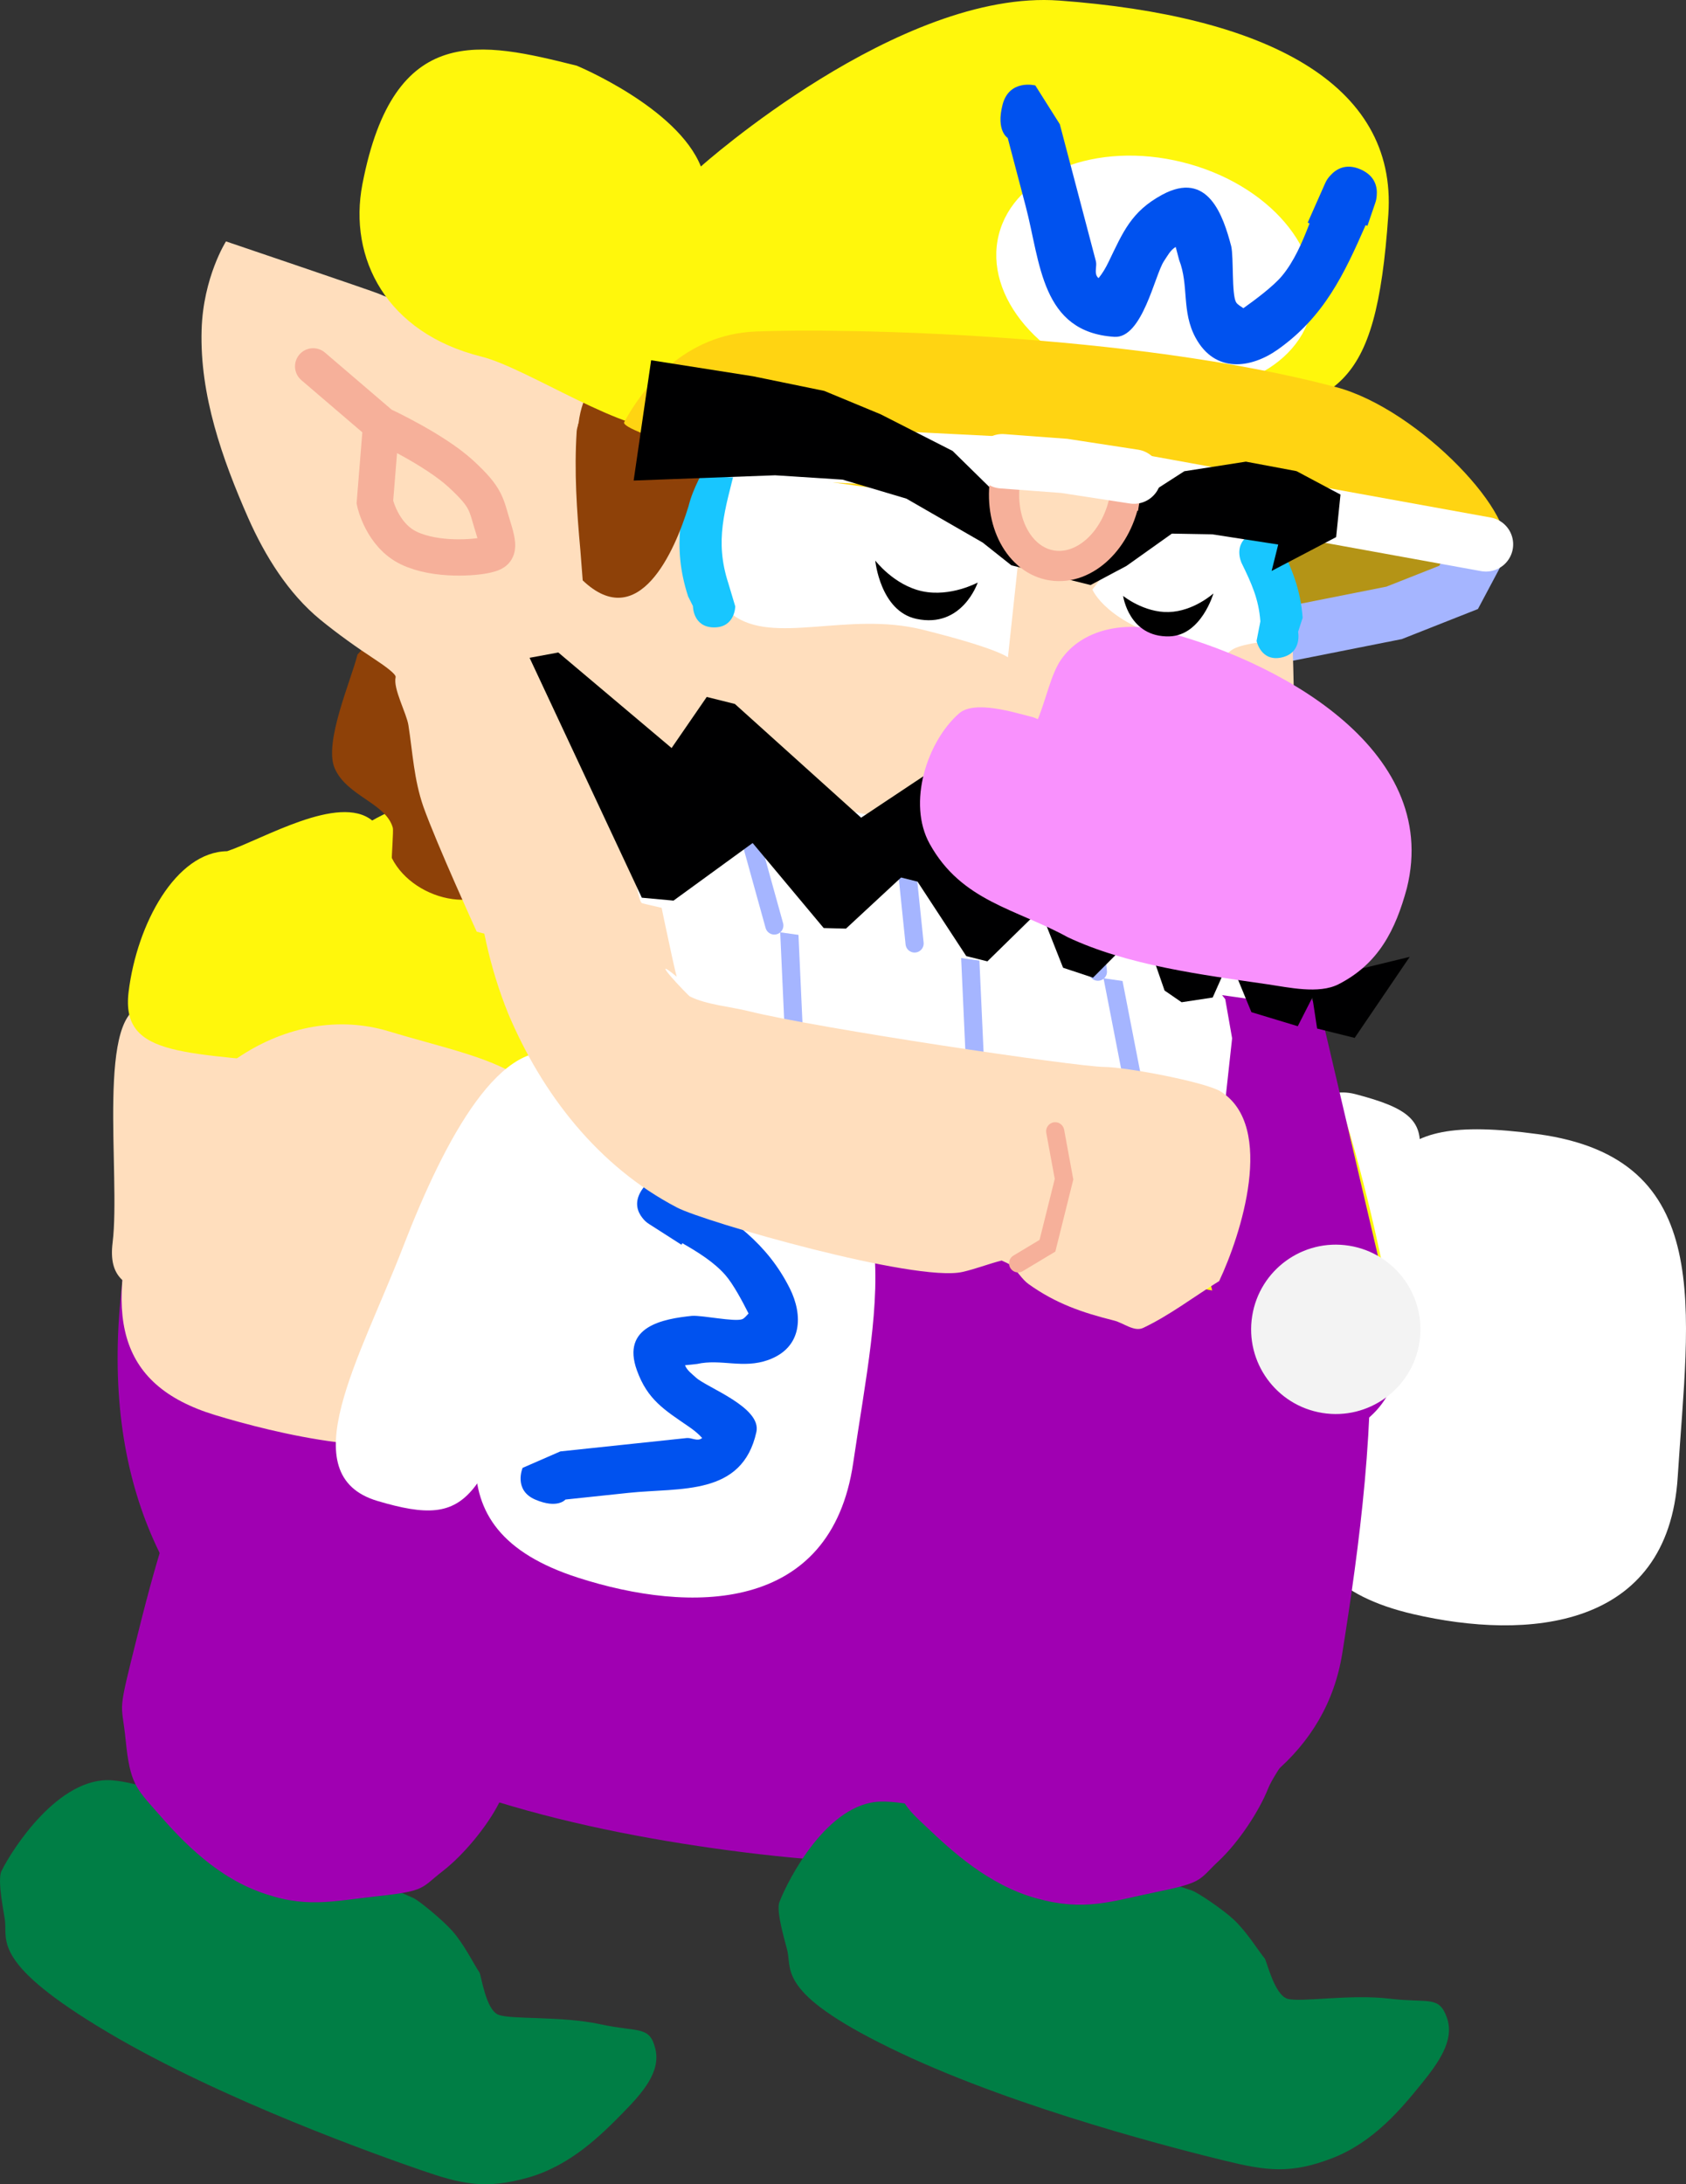 <svg version="1.1" xmlns="http://www.w3.org/2000/svg" xmlns:xlink="http://www.w3.org/1999/xlink" width="139.427" height="180.55" viewBox="0,0,139.427,180.55"><rect x="0" y="0" width="139.427" height="180.55" fill="#333333" stroke="none"/><g transform="translate(-184.635,-97.8)"><g data-paper-data="{&quot;isPaintingLayer&quot;:true}" fill-rule="nonzero" stroke-linejoin="miter" stroke-miterlimit="10" stroke-dasharray="" stroke-dashoffset="0" style="mix-blend-mode: normal"><g data-paper-data="{&quot;origRot&quot;:0,&quot;index&quot;:null}" stroke-width="0" stroke-linecap="butt"><g data-paper-data="{&quot;origPos&quot;:null}" stroke="none"><path d="M277.031,210.624c-10.485,-0.42 -16.418,1.836 -16.192,-3.82c0.226,-5.656 -3.061,-19.351 1.155,-19.756c3.527,-0.339 29.643,-0.313 32.574,1.678c2.28,1.549 0.107,7.627 -0.367,19.456c-0.226,5.656 -6.685,2.862 -17.17,2.443z" data-paper-data="{&quot;origRot&quot;:0,&quot;origPos&quot;:null}" fill="#ffdebd"/><path d="M276.336,190.907c-10.485,-0.42 -16.114,0.76 -15.887,-4.896c0.226,-5.656 2.947,-11.841 7.163,-12.246c2.849,-1.228 8.805,-5.513 11.736,-3.522c7.285,1.106 16.361,10.136 15.888,21.964c-0.506,4.183 -8.415,-0.881 -18.9,-1.3z" data-paper-data="{&quot;origRot&quot;:0,&quot;origPos&quot;:null}" fill="#fff70c"/></g><g data-paper-data="{&quot;origPos&quot;:null}"><path d="M296.357,199.475c-1.885,8.728 -0.197,13.97 -6.514,20.28c-3.443,3.439 -14.61,1.572 -19.366,0.544c-8.502,-1.836 -9.836,-7.669 -7.65,-17.791c2.186,-10.122 10.85,-16.839 19.353,-15.003c8.502,1.836 16.363,1.848 14.177,11.97z" data-paper-data="{&quot;origPos&quot;:null,&quot;origRot&quot;:0}" fill="#ffdebd" stroke="#ffdebd"/><g data-paper-data="{&quot;origPos&quot;:null,&quot;origRot&quot;:0}" fill="#ffffff" stroke="none"><path d="M311.788,191.545c14.846,2.007 12.453,14.556 11.589,28.339c-0.792,12.631 -12.464,13.53 -21.891,11.336c-12.993,-3.024 -9.678,-12.557 -6.094,-24.695c3.585,-12.138 2.533,-16.855 16.395,-14.98z" data-paper-data="{&quot;origRot&quot;:0,&quot;origPos&quot;:null}"/><path d="M284.796,205.192c2.755,-9.375 6.694,-18.312 11.911,-16.953c8.933,2.327 5.015,4.159 0.317,21.737c-4.124,15.431 -4.36,18.012 -12.594,16.289c-7.36,-1.54 -2.389,-11.699 0.367,-21.073z" data-paper-data="{&quot;origRot&quot;:0,&quot;origPos&quot;:null}"/></g></g></g><g data-paper-data="{&quot;origPos&quot;:null}"><path d="M236.136,167.435c15.207,2.423 40.87,0.996 51.27,11.205c13.959,13.703 11.036,38.225 8.233,55.812c-2.584,16.212 -26.47,20.218 -54.591,15.736c-28.12,-4.481 -51.827,-16.599 -45.718,-50.261c3.176,-12.18 12.686,-36.973 40.807,-32.492z" data-paper-data="{&quot;origPos&quot;:null,&quot;index&quot;:null}" fill="#a000b2" stroke="none" stroke-width="0" stroke-linecap="butt"/><path d="M242.433,162.869c15.207,2.423 36.032,2.757 46.432,12.966c7.04,6.911 11.105,31.834 11.105,31.834c0,0 -36.041,-8.529 -45.667,-6.133c-4.316,1.074 -17.376,4.453 -23.019,5.072c-2.957,0.325 -33.986,-4.642 -28.263,-23.177c3.176,-12.18 11.291,-25.044 39.412,-20.562z" data-paper-data="{&quot;origPos&quot;:null,&quot;index&quot;:null}" fill="#fff70c" stroke="none" stroke-width="0" stroke-linecap="butt"/><path d="M239.998,203.965l4.106,-35.294" data-paper-data="{&quot;origPos&quot;:null}" fill="none" stroke="#a000b2" stroke-width="17" stroke-linecap="round"/><path d="M246.91,205.067c-0.608,3.818 -4.197,6.42 -8.014,5.811c-3.818,-0.608 -6.42,-4.197 -5.811,-8.014c0.608,-3.818 4.197,-6.42 8.014,-5.811c3.818,0.608 6.42,4.197 5.811,8.014z" data-paper-data="{&quot;origPos&quot;:null}" fill="#f3f3f3" stroke="none" stroke-width="0" stroke-linecap="butt"/><path d="M281.467,172.35l5.966,12.365l5.854,24.955" data-paper-data="{&quot;origPos&quot;:null,&quot;origRot&quot;:0}" fill="none" stroke="#a000b2" stroke-width="14" stroke-linecap="round"/><path d="M302.012,208.785c-0.608,3.818 -4.197,6.42 -8.014,5.811c-3.818,-0.608 -6.42,-4.197 -5.811,-8.014c0.608,-3.818 4.197,-6.42 8.014,-5.811c3.818,0.608 6.42,4.197 5.811,8.014z" data-paper-data="{&quot;origPos&quot;:null}" fill="#f3f3f3" stroke="none" stroke-width="0" stroke-linecap="butt"/></g><g stroke-width="0" stroke-linecap="round"><path d="M283.195,254.069c0.48,0.159 2.55,1.551 3.466,2.405c1.077,1.004 2.086,2.647 2.563,3.214c0.159,0.189 0.799,3.018 1.887,3.332c1.088,0.313 5.161,-0.399 8.433,-0.01c3.272,0.389 4.087,-0.281 4.745,1.576c0.658,1.857 -0.681,3.72 -2.207,5.589c-1.526,1.869 -3.827,4.686 -7.266,6.017c-3.439,1.331 -5.459,1.048 -8.854,0.221c-3.395,-0.827 -16.894,-4.199 -26.89,-8.928c-9.996,-4.729 -8.979,-6.703 -9.307,-8.359c-0.099,-0.499 -0.986,-3.293 -0.679,-4.089c0.754,-1.959 4.005,-8.218 8.381,-8.316c4.376,-0.098 15.223,3.86 25.729,7.348z" data-paper-data="{&quot;origPos&quot;:null}" fill="#007e45" stroke="#000000"/><path d="M258.306,243.346c-0.679,-3.473 -0.923,-1.673 0.2,-9.065c1.123,-7.393 2.049,-11.244 3.356,-14.34c1.445,-3.424 27.195,4.309 32.16,8.922c4.965,4.613 -3.462,14.117 -4.513,16.765c-0.756,1.906 -2.46,4.479 -4.104,6.013c-1.644,1.534 -1.185,1.746 -5.057,2.536c-3.872,0.79 -5.994,1.65 -10.013,0.539c-4.019,-1.111 -7.133,-4.054 -8.967,-5.787c-1.834,-1.733 -2.385,-2.11 -3.063,-5.583z" data-paper-data="{&quot;origPos&quot;:null}" fill="#a000b2" stroke="#b100c6"/></g><g stroke-width="0" stroke-linecap="round"><path d="M218.808,254.687c0.463,0.204 2.393,1.783 3.226,2.719c0.978,1.1 1.829,2.83 2.251,3.44c0.141,0.203 0.513,3.08 1.566,3.494c1.054,0.414 5.175,0.087 8.397,0.78c3.221,0.694 4.096,0.103 4.577,2.013c0.481,1.911 -1.027,3.64 -2.721,5.358c-1.694,1.718 -4.249,4.307 -7.798,5.31c-3.549,1.003 -5.533,0.532 -8.836,-0.609c-3.303,-1.141 -16.426,-5.763 -25.935,-11.408c-9.509,-5.645 -8.312,-7.515 -8.483,-9.194c-0.052,-0.506 -0.673,-3.371 -0.293,-4.135c0.934,-1.88 4.757,-7.807 9.123,-7.494c4.366,0.312 14.794,5.269 24.927,9.726z" data-paper-data="{&quot;origPos&quot;:null}" fill="#007e45" stroke="#000000"/><path d="M195.032,241.68c-0.351,-3.521 -0.762,-1.752 1.048,-9.007c1.811,-7.255 3.094,-11.003 4.685,-13.962c1.76,-3.273 26.672,6.838 31.183,11.895c4.511,5.058 -4.769,13.731 -6.064,16.269c-0.931,1.826 -2.869,4.229 -4.649,5.602c-1.78,1.373 -1.343,1.627 -5.272,2.051c-3.929,0.424 -6.122,1.081 -10.02,-0.402c-3.897,-1.483 -6.722,-4.704 -8.385,-6.601c-1.663,-1.897 -2.176,-2.324 -2.527,-5.846z" data-paper-data="{&quot;origPos&quot;:null}" fill="#a000b2" stroke="#b100c6"/></g><g data-paper-data="{&quot;origRot&quot;:0}" stroke-linecap="butt"><g data-paper-data="{&quot;origPos&quot;:null}" stroke="none" stroke-width="0"><path d="M227.081,204.652c-0.692,5.618 -6.898,2.301 -17.313,1.019c-10.415,-1.283 -16.514,0.476 -15.822,-5.142c0.692,-5.618 -1.455,-19.538 2.78,-19.594c3.543,-0.047 29.568,2.132 32.324,4.358c2.144,1.732 -0.522,7.61 -1.97,19.359z" data-paper-data="{&quot;origRot&quot;:0,&quot;origPos&quot;:null}" fill="#ffdebd"/><path d="M229.43,188.818c-0.85,4.127 -8.313,-1.571 -18.728,-2.854c-10.415,-1.283 -16.122,-0.571 -15.43,-6.189c0.692,-5.618 3.913,-11.558 8.149,-11.614c2.94,-0.989 9.23,-4.768 11.986,-2.542c7.169,1.703 15.47,11.451 14.023,23.2z" data-paper-data="{&quot;origRot&quot;:0,&quot;origPos&quot;:null}" fill="#fff70c"/></g><g data-paper-data="{&quot;origPos&quot;:null}"><path d="M229.948,196.153c-2.598,8.543 -1.348,13.906 -8.164,19.674c-3.715,3.143 -14.69,0.362 -19.345,-1.054c-8.322,-2.531 -9.17,-8.454 -6.157,-18.362c3.013,-9.907 12.202,-15.887 20.524,-13.356c8.322,2.531 16.155,3.191 13.142,13.098z" data-paper-data="{&quot;origPos&quot;:null,&quot;origRot&quot;:0}" fill="#ffdebd" stroke="#ffdebd" stroke-width="0"/><g data-paper-data="{&quot;origPos&quot;:null,&quot;origRot&quot;:0}" fill="#ffffff" stroke="none" stroke-width="0"><path d="M245.98,189.523c14.63,3.225 11.211,15.533 9.213,29.199c-1.831,12.523 -13.538,12.456 -22.751,9.492c-12.7,-4.085 -8.61,-13.313 -4.037,-25.113c4.573,-11.801 3.914,-16.588 17.575,-13.577z" data-paper-data="{&quot;origRot&quot;:0,&quot;origPos&quot;:null}"/><path d="M231.223,184.985c8.711,3.056 4.655,4.558 -1.476,21.69c-5.382,15.038 -5.831,17.591 -13.895,15.195c-7.208,-2.142 -1.416,-11.856 2.103,-20.971c3.519,-9.116 8.182,-17.698 13.268,-15.913z" data-paper-data="{&quot;origRot&quot;:0,&quot;origPos&quot;:null}"/></g><path d="M228.906,221.76c-1.839,-0.786 -1.053,-2.625 -1.053,-2.625l3.121,-1.361c1.74,-0.184 3.481,-0.368 5.221,-0.552c1.74,-0.184 3.481,-0.368 5.221,-0.552c0.373,-0.039 0.771,0.226 1.122,0.094c0.054,-0.02 0.108,-0.056 0.162,-0.1c-0.308,-0.344 -0.674,-0.641 -1.08,-0.92c-2.041,-1.404 -3.434,-2.229 -4.315,-4.672c-1.321,-3.663 2.221,-4.257 4.552,-4.503c0.872,-0.057 3.517,0.517 4.158,0.276c0.18,-0.068 0.358,-0.3 0.523,-0.47c-0.485,-0.962 -1.266,-2.441 -1.936,-3.199c-0.919,-1.04 -2.219,-1.859 -3.537,-2.611l-0.08,0.125l-2.681,-1.716c-0.211,-0.132 -0.396,-0.303 -0.545,-0.504c-0.376,-0.468 -0.714,-1.248 -0.095,-2.24c0.011,-0.017 0.021,-0.034 0.033,-0.051c0.64,-0.981 1.489,-1.003 2.073,-0.859c0.194,0.04 0.379,0.108 0.55,0.201l1.573,0.824l-0.067,0.127c3.321,2.109 6.24,4.06 8.128,7.839c1.087,2.176 1.066,4.875 -1.784,5.903c-2.093,0.755 -3.909,-0.113 -5.892,0.332c-0.331,0.035 -0.663,0.07 -0.994,0.105c0.16,0.424 0.569,0.709 0.901,1.017c0.891,0.827 5.45,2.457 5.001,4.499c-1.171,5.326 -6.283,4.58 -10.568,5.033c-1.74,0.184 -3.481,0.368 -5.221,0.552c0,0 -0.648,0.794 -2.488,0.008z" data-paper-data="{&quot;origPos&quot;:null}" fill="#0052ef" stroke="none" stroke-width="0.5"/></g></g><g><g data-paper-data="{&quot;origPos&quot;:null,&quot;origRot&quot;:0}"><path d="M281.338,156.222l-3.555,4.61l0.742,28.7l-42.123,-6.042l-3.235,-2.181l-1.458,-5.173l-0.5,-28.296l32.987,4.106z" data-paper-data="{&quot;origPos&quot;:null}" fill="#a10114" stroke="#a10114" stroke-width="0.5" stroke-linecap="round"/><path d="M230.429,167.723c0.057,-5.062 6.519,-9.094 14.435,-9.006c7.916,0.088 14.287,4.264 14.23,9.326c-0.057,5.062 -6.519,9.094 -14.435,9.006c-7.916,-0.088 -14.287,-4.264 -14.23,-9.326z" data-paper-data="{&quot;origPos&quot;:null,&quot;origRot&quot;:0}" fill="#f4c4f6" stroke="none" stroke-width="0" stroke-linecap="butt"/><g data-paper-data="{&quot;origPos&quot;:null}" stroke-linecap="round"><path d="M239.07,182.438l-2.027,-11.156l40.021,4.83l6.549,1.29l2.346,2.99l0.568,3.234l-0.805,7.357z" data-paper-data="{&quot;origPos&quot;:null}" fill="#ffffff" stroke="#000000" stroke-width="0"/><path d="M276.255,176.598l2.108,10.832" data-paper-data="{&quot;origPos&quot;:null}" fill="none" stroke="#a5b5ff" stroke-width="1.5"/><path d="M265.244,185.239l-0.447,-9.833" data-paper-data="{&quot;origPos&quot;:null,&quot;origRot&quot;:0}" fill="none" stroke="#a5b5ff" stroke-width="1.5"/><path d="M250.286,183.226l-0.447,-9.833" data-paper-data="{&quot;origPos&quot;:null,&quot;origRot&quot;:0}" fill="none" stroke="#a5b5ff" stroke-width="1.5"/></g><g data-paper-data="{&quot;origPos&quot;:null}"><path d="M232.54,144.493c3.18,1.504 2.689,6.224 2.675,6.514c-0.077,1.637 4.95,26.115 5.382,27.529c-2.554,-2.123 0.913,1.544 1.099,1.637c1.366,0.681 3.366,0.84 4.851,1.21c5.707,1.424 27.048,4.588 29.401,4.611c1.895,0.018 8.422,1.258 9.65,2.039c4.557,2.896 1.645,11.885 -0.142,15.662c-2.092,1.289 -4.057,2.81 -6.275,3.866c-0.752,0.358 -1.617,-0.403 -2.426,-0.605c-2.629,-0.656 -4.811,-1.407 -7.054,-3.009c-0.575,-0.411 -0.918,-1.083 -1.454,-1.543c-0.161,-0.138 -0.504,-0.278 -0.778,-0.408c-1.096,0.278 -2.155,0.702 -3.259,0.947c-3.876,0.861 -21.292,-4.129 -23.591,-5.329c-6.494,-3.388 -11.141,-9.35 -13.961,-16.038c-3.124,-7.73 -3.084,-15.369 -2.948,-23.54c0.048,-2.908 2.171,-11.161 2.171,-11.161c0,0 2.138,-4.52 6.658,-2.382z" data-paper-data="{&quot;origPos&quot;:null}" fill="#ffdebd" stroke="none" stroke-width="0.5" stroke-linecap="butt"/><path d="M271.897,191.314l0.73,3.961l-0.645,2.587l-0.726,2.911l-2.425,1.456" data-paper-data="{&quot;origPos&quot;:null}" fill="none" stroke="#f6b09a" stroke-width="1.5" stroke-linecap="round"/></g></g><g><path d="M308.056,145.526c-1.526,3.529 -14.839,5.168 -24.401,2.787c-7.705,-1.919 -4.163,-7.998 -3.283,-11.535c0.881,-3.537 15.789,0.995 23.495,2.913c7.705,1.919 5.177,3.551 4.189,5.835z" data-paper-data="{&quot;origPos&quot;:null}" fill="#b49416" stroke="none" stroke-width="0" stroke-linecap="butt"/><path d="M307.195,142.714l-1.937,3.64l-5.334,2.107l-12.286,2.437" data-paper-data="{&quot;origPos&quot;:null}" fill="none" stroke="#a5b5ff" stroke-width="4.5" stroke-linecap="round"/><path d="M217.436,149.877c2.757,0.708 3.96,1.931 5.859,3.897c3.424,3.913 6.088,10.711 3.845,15.733c-1.936,4.335 -8.263,2.887 -10.1,-0.778c-0.022,-0.072 0.139,-2.289 0.083,-2.493c-0.556,-2.05 -3.803,-2.617 -4.81,-4.929c-0.92,-2.112 1.35,-7.249 1.886,-9.402c0,0 2.195,-2.552 3.236,-2.028z" data-paper-data="{&quot;origPos&quot;:null}" fill="#8e4108" stroke="none" stroke-width="0.5" stroke-linecap="butt"/><path d="M224.057,174.811c0,0 -3.293,-7.208 -4.409,-10.325c-0.789,-2.285 -0.875,-4.409 -1.237,-6.733c-0.156,-1.004 -1.282,-3.023 -1.059,-3.98c0.056,-0.24 -0.885,-0.923 -1.666,-1.436c-1.545,-1.014 -3.138,-2.145 -4.567,-3.316c-2.654,-2.175 -4.577,-5.288 -5.954,-8.395c-2.163,-4.91 -4.018,-10.183 -3.858,-15.554c0.13,-4.355 2.016,-7.318 2.016,-7.318c0,0 12.246,4.148 12.649,4.333c1.895,0.873 8.158,2.418 12.072,4.615c1.9,1.066 3.623,1.924 4.951,3.596c0.503,0.633 1.252,2.781 1.549,2.849c2.633,0.603 7.007,-0.777 9.67,-1.143c7.213,-0.991 42.129,4.3 46.075,9.031c0.567,0.68 0.477,1.705 0.688,2.565c0.772,3.147 0.92,24.728 0.503,28.74c-0.221,2.124 -2.276,3.92 -3.787,4.984c-0.684,0.482 -6.973,-0.703 -9.128,-1.24c-10.376,-2.584 -20.688,-5.265 -31.213,-7.176c-2.623,-0.482 -6.156,-0.849 -8.596,-1.971c-0.315,-0.145 -1.717,0.754 -1.56,1.142c0.763,1.879 0.769,10.394 0.769,10.394z" data-paper-data="{&quot;origPos&quot;:null}" fill="#ffdebd" stroke="none" stroke-width="0.5" stroke-linecap="butt"/><path d="M267.988,152.137c0,0 -0.84,-0.74 -7.056,-2.288c-6.217,-1.548 -12.381,1.344 -15.76,-1.271c-2.938,-2.273 -1.31,-13.805 0.637,-13.32c4.506,1.122 23.4,5.508 23.4,5.508l-1.221,11.37z" data-paper-data="{&quot;origPos&quot;:null}" fill="#ffffff" stroke="#f6b09a" stroke-width="0" stroke-linecap="butt"/><path d="M274.976,146.531c0,0 2.817,-3.898 5.634,-4.574c2.934,-0.704 7.337,-0.337 7.337,-0.337c0,0 4.217,8.725 0.567,9.313c-4.198,0.676 0.032,1.554 -6.185,0.006c-6.217,-1.548 -7.353,-4.407 -7.353,-4.407z" data-paper-data="{&quot;index&quot;:null,&quot;origPos&quot;:null}" fill="#ffffff" stroke="#f6b09a" stroke-width="0" stroke-linecap="butt"/><path d="M243.676,149.662c-1.75,-0.013 -1.737,-1.763 -1.737,-1.763l-0.401,-0.804c-1.378,-4.234 -0.504,-7.355 0.538,-11.539c0,0 0.423,-1.698 2.121,-1.275c1.698,0.423 1.275,2.121 1.275,2.121c-0.893,3.588 -1.758,6.071 -0.606,9.611l0.572,1.912c0,0 -0.013,1.75 -1.763,1.737z" data-paper-data="{&quot;origPos&quot;:null}" fill="#18c6ff" stroke="none" stroke-width="0.5" stroke-linecap="butt"/><path d="M232.488,132.75l-0.006,-0.002c0.649,-4.836 3.923,-4.543 7.588,-3.411c1.196,0.369 2.74,0.561 3.284,1.87c1.492,3.592 -0.977,5.211 -1.783,8.448c-1.136,3.716 -4.114,10.529 -8.748,6.121c-0.001,-0.001 -0.189,-2.443 -0.192,-2.475c-0.301,-3.311 -0.52,-6.522 -0.306,-9.851c0,0 0.014,-0.222 0.112,-0.503l-0.016,-0.001c0,0 0.019,-0.078 0.067,-0.196z" data-paper-data="{&quot;origPos&quot;:null}" fill="#8e4108" stroke="none" stroke-width="0.5" stroke-linecap="butt"/><path d="M290.618,152.148c-1.717,0.374 -2.068,-1.37 -2.068,-1.37l0.314,-1.614c-0.132,-1.835 -0.735,-3.151 -1.55,-4.818c0,0 -0.778,-1.591 0.793,-2.398c1.57,-0.807 2.348,0.784 2.348,0.784c1.01,2.066 1.737,3.798 1.905,6.138l-0.376,1.159c0,0 0.351,1.744 -1.365,2.118z" data-paper-data="{&quot;origPos&quot;:null}" fill="#18c6ff" stroke="none" stroke-width="0.5" stroke-linecap="butt"/><path d="M299.447,115.532c-1.039,15.142 -4.345,15.195 -14.118,17.692c-14.241,3.638 -30.324,-1.821 -45.044,0.092c-3.865,0.502 -12.007,-5.084 -15.844,-6.04c-7.85,-1.955 -11.016,-8.13 -9.836,-14.252c2.603,-13.505 9.873,-11.749 17.723,-9.795c0,0 8.316,3.446 10.268,8.333c0,0 16.42,-14.687 29.632,-13.716c17.008,1.249 27.965,6.812 27.219,17.686z" data-paper-data="{&quot;origPos&quot;:null}" fill="#fff70c" stroke="none" stroke-width="0" stroke-linecap="butt"/><path d="M293.039,123.642c-1.268,5.091 -8.074,7.78 -15.201,6.005c-7.128,-1.775 -11.878,-7.341 -10.61,-12.432c1.268,-5.091 8.074,-7.78 15.201,-6.005c7.128,1.775 11.878,7.341 10.61,12.432z" data-paper-data="{&quot;origPos&quot;:null}" fill="#ffffff" stroke="none" stroke-width="0" stroke-linecap="butt"/><path d="M267.54,106.466c0.554,-2.158 2.712,-1.603 2.712,-1.603l2.026,3.206c0.497,1.885 0.993,3.77 1.49,5.655c0.497,1.885 0.993,3.77 1.49,5.655c0.106,0.404 -0.119,0.887 0.086,1.251c0.032,0.056 0.08,0.11 0.138,0.162c0.327,-0.398 0.592,-0.85 0.831,-1.345c1.2,-2.484 1.874,-4.157 4.414,-5.54c3.809,-2.074 5.062,1.726 5.727,4.25c0.21,0.951 0.025,3.959 0.399,4.624c0.105,0.187 0.391,0.344 0.606,0.496c0.977,-0.697 2.473,-1.807 3.194,-2.672c0.99,-1.188 1.672,-2.757 2.277,-4.335l-0.151,-0.067l1.436,-3.241c0.11,-0.254 0.267,-0.487 0.463,-0.685c0.452,-0.493 1.253,-0.998 2.45,-0.484c0.021,0.009 0.041,0.018 0.062,0.027c1.188,0.539 1.356,1.47 1.296,2.137c-0.011,0.22 -0.055,0.436 -0.128,0.639l-0.641,1.871l-0.151,-0.052c-1.76,4.012 -3.415,7.556 -7.256,10.274c-2.212,1.565 -5.187,1.998 -6.801,-0.966c-1.185,-2.177 -0.536,-4.322 -1.362,-6.431c-0.095,-0.359 -0.189,-0.718 -0.284,-1.077c-0.439,0.248 -0.684,0.746 -0.967,1.163c-0.76,1.121 -1.783,6.415 -4.108,6.266c-6.062,-0.389 -6.105,-6.143 -7.328,-10.784c-0.497,-1.885 -0.993,-3.77 -1.49,-5.655c0,0 -0.983,-0.58 -0.429,-2.737z" data-paper-data="{&quot;origPos&quot;:null,&quot;origRot&quot;:0}" fill="#0052ef" stroke="none" stroke-width="0.5" stroke-linecap="butt"/><path d="M308.992,143.595c-0.422,0.78 -43.794,-4.206 -55.844,-5.97c-5.856,-0.857 -17.317,-4.149 -16.895,-4.928c1.56,-2.882 5.002,-7.251 10.871,-7.495c7.091,-0.295 31.077,0.133 47.983,4.592c6.911,1.823 15.445,10.92 13.885,13.802z" data-paper-data="{&quot;origPos&quot;:null}" fill="#ffd412" stroke="none" stroke-width="0" stroke-linecap="butt"/><path d="M210.532,128.084l5.664,4.845c0,0 4.341,2.004 6.552,4.036c2.211,2.033 2.065,2.513 2.672,4.444c0.607,1.931 0.321,2.047 -0.564,2.264c-0.884,0.217 -4.125,0.509 -6.387,-0.56c-2.262,-1.069 -2.833,-3.797 -2.833,-3.797l0.511,-6.331" data-paper-data="{&quot;origPos&quot;:null}" fill="none" stroke="#f6b09a" stroke-width="3" stroke-linecap="round"/><path d="M240.046,134.754l31.976,1.607l35.497,6.434" data-paper-data="{&quot;origPos&quot;:null}" fill="none" stroke="#ffffff" stroke-width="4.5" stroke-linecap="round"/><path d="M289.795,144.994l0.544,-2.183l-5.458,-0.844l-3.335,-0.058l-3.757,2.671l-2.97,1.579l-6.55,-1.631l-2.366,-1.877l-6.309,-3.632l-5.277,-1.572l-5.579,-0.359l-11.702,0.435l1.446,-9.945l8.429,1.326l5.883,1.207l4.671,1.936l5.945,3.026l3.52,3.453l3.761,1.452l4.063,0.239l2.91,-0.306l4.908,-3.158l5.093,-0.793l4.184,0.784l3.64,1.937l-0.36,3.517z" data-paper-data="{&quot;origPos&quot;:null}" fill="#000001" stroke="#ff0000" stroke-width="0" stroke-linecap="round"/><path d="M277.686,138.772c-0.595,3.594 -3.293,6.178 -6.027,5.773c-2.734,-0.406 -4.469,-3.648 -3.874,-7.242c0.595,-3.594 2.166,-1.65 4.9,-1.244c2.734,0.406 5.596,-0.88 5.002,2.713z" data-paper-data="{&quot;origPos&quot;:null,&quot;origRot&quot;:0}" fill="#ffdebd" stroke="#f6b09a" stroke-width="2.5" stroke-linecap="butt"/><path d="M267.526,135.928l5.126,0.383l5.757,0.884" data-paper-data="{&quot;origPos&quot;:null}" fill="none" stroke="#ffffff" stroke-width="4.5" stroke-linecap="round"/><g data-paper-data="{&quot;origPos&quot;:null,&quot;index&quot;:null}" stroke-linecap="round"><path d="M285.902,170.868l2.512,9.577l-40.539,-5.763c0,0 -10.078,-2.134 -10.18,-2.243c-0.308,-0.327 -0.593,-2.605 -0.593,-2.605l-1.516,-7.957l2.937,-0.207z" data-paper-data="{&quot;origPos&quot;:null}" fill="#ffffff" stroke="#000000" stroke-width="0"/><path d="M248.669,174.302l-2.58,-9.305" data-paper-data="{&quot;origPos&quot;:null}" fill="none" stroke="#a5b5ff" stroke-width="1.5"/><path d="M260.269,175.789l-0.865,-8.386" data-paper-data="{&quot;origPos&quot;:null,&quot;origRot&quot;:0}" fill="none" stroke="#a5b5ff" stroke-width="1.5"/><path d="M275.429,178.12l-0.865,-8.386" data-paper-data="{&quot;origPos&quot;:null,&quot;origRot&quot;:0}" fill="none" stroke="#a5b5ff" stroke-width="1.5"/></g><path d="M301.214,176.895l-4.553,6.698l-3.105,-0.773l-0.39,-2.571l-1.21,2.378l-3.833,-1.161l-1.799,-4.364l-1.404,3.154l-2.571,0.39l-1.408,-0.969l-1.8,-5.189l-4.119,4.127l-2.475,-0.822l-1.896,-4.8l-4.362,4.273l-1.747,-0.435l-4.032,-6.157l-1.359,-0.338l-4.556,4.224l-1.843,-0.047l-5.876,-7.028l-6.544,4.76l-2.62,-0.24l-9.283,-19.831l2.376,-0.439l9.369,7.898l2.906,-4.223l2.329,0.58l10.438,9.401l5.187,-3.449l1.601,0.193l4.372,6.447l4.799,-3.546l2.426,1.016l1.602,1.842l0.536,2.813l3.005,-2.137l2.765,0.482l1.993,4.412l3.297,-1.652l2.669,1.695l1.118,2.958l2.811,-2.185l1.797,2.715l0.777,1.018z" data-paper-data="{&quot;origPos&quot;:null}" fill="#000001" stroke="#ff0000" stroke-width="0" stroke-linecap="round"/><path d="M270.462,157.248c0.665,-1.597 1.084,-3.698 1.894,-4.886c1.789,-2.623 5.339,-3.167 8.167,-2.463c9.489,2.363 23.356,9.668 20.454,21.324c-0.927,3.418 -2.327,6.248 -5.658,7.939c-1.632,0.829 -4.128,0.253 -5.854,0.002c-5.371,-0.781 -11.593,-1.561 -16.537,-3.897c-4.251,-2.34 -8.776,-2.947 -11.417,-7.725c-1.856,-3.358 -0.221,-8.438 2.431,-10.767c1.281,-1.125 4.553,-0.081 6.038,0.289c0,0 0.206,0.051 0.482,0.184z" data-paper-data="{&quot;origPos&quot;:null}" fill="#f991fd" stroke="none" stroke-width="0.5" stroke-linecap="butt"/></g><path d="M265.49,145.952c0,0 -1.268,3.819 -5.075,3.003c-2.992,-0.641 -3.399,-4.819 -3.399,-4.819c0,0 1.548,2.036 3.888,2.538c2.34,0.501 4.586,-0.722 4.586,-0.722z" fill="#000000" stroke="none" stroke-width="0" stroke-linecap="butt"/><path d="M281.287,148.391c2.063,-0.056 3.696,-1.538 3.696,-1.538c0,0 -1.004,3.478 -3.641,3.55c-3.356,0.091 -3.829,-3.346 -3.829,-3.346c0,0 1.712,1.391 3.775,1.335z" data-paper-data="{&quot;index&quot;:null}" fill="#000000" stroke="none" stroke-width="0" stroke-linecap="butt"/></g></g></g></svg>